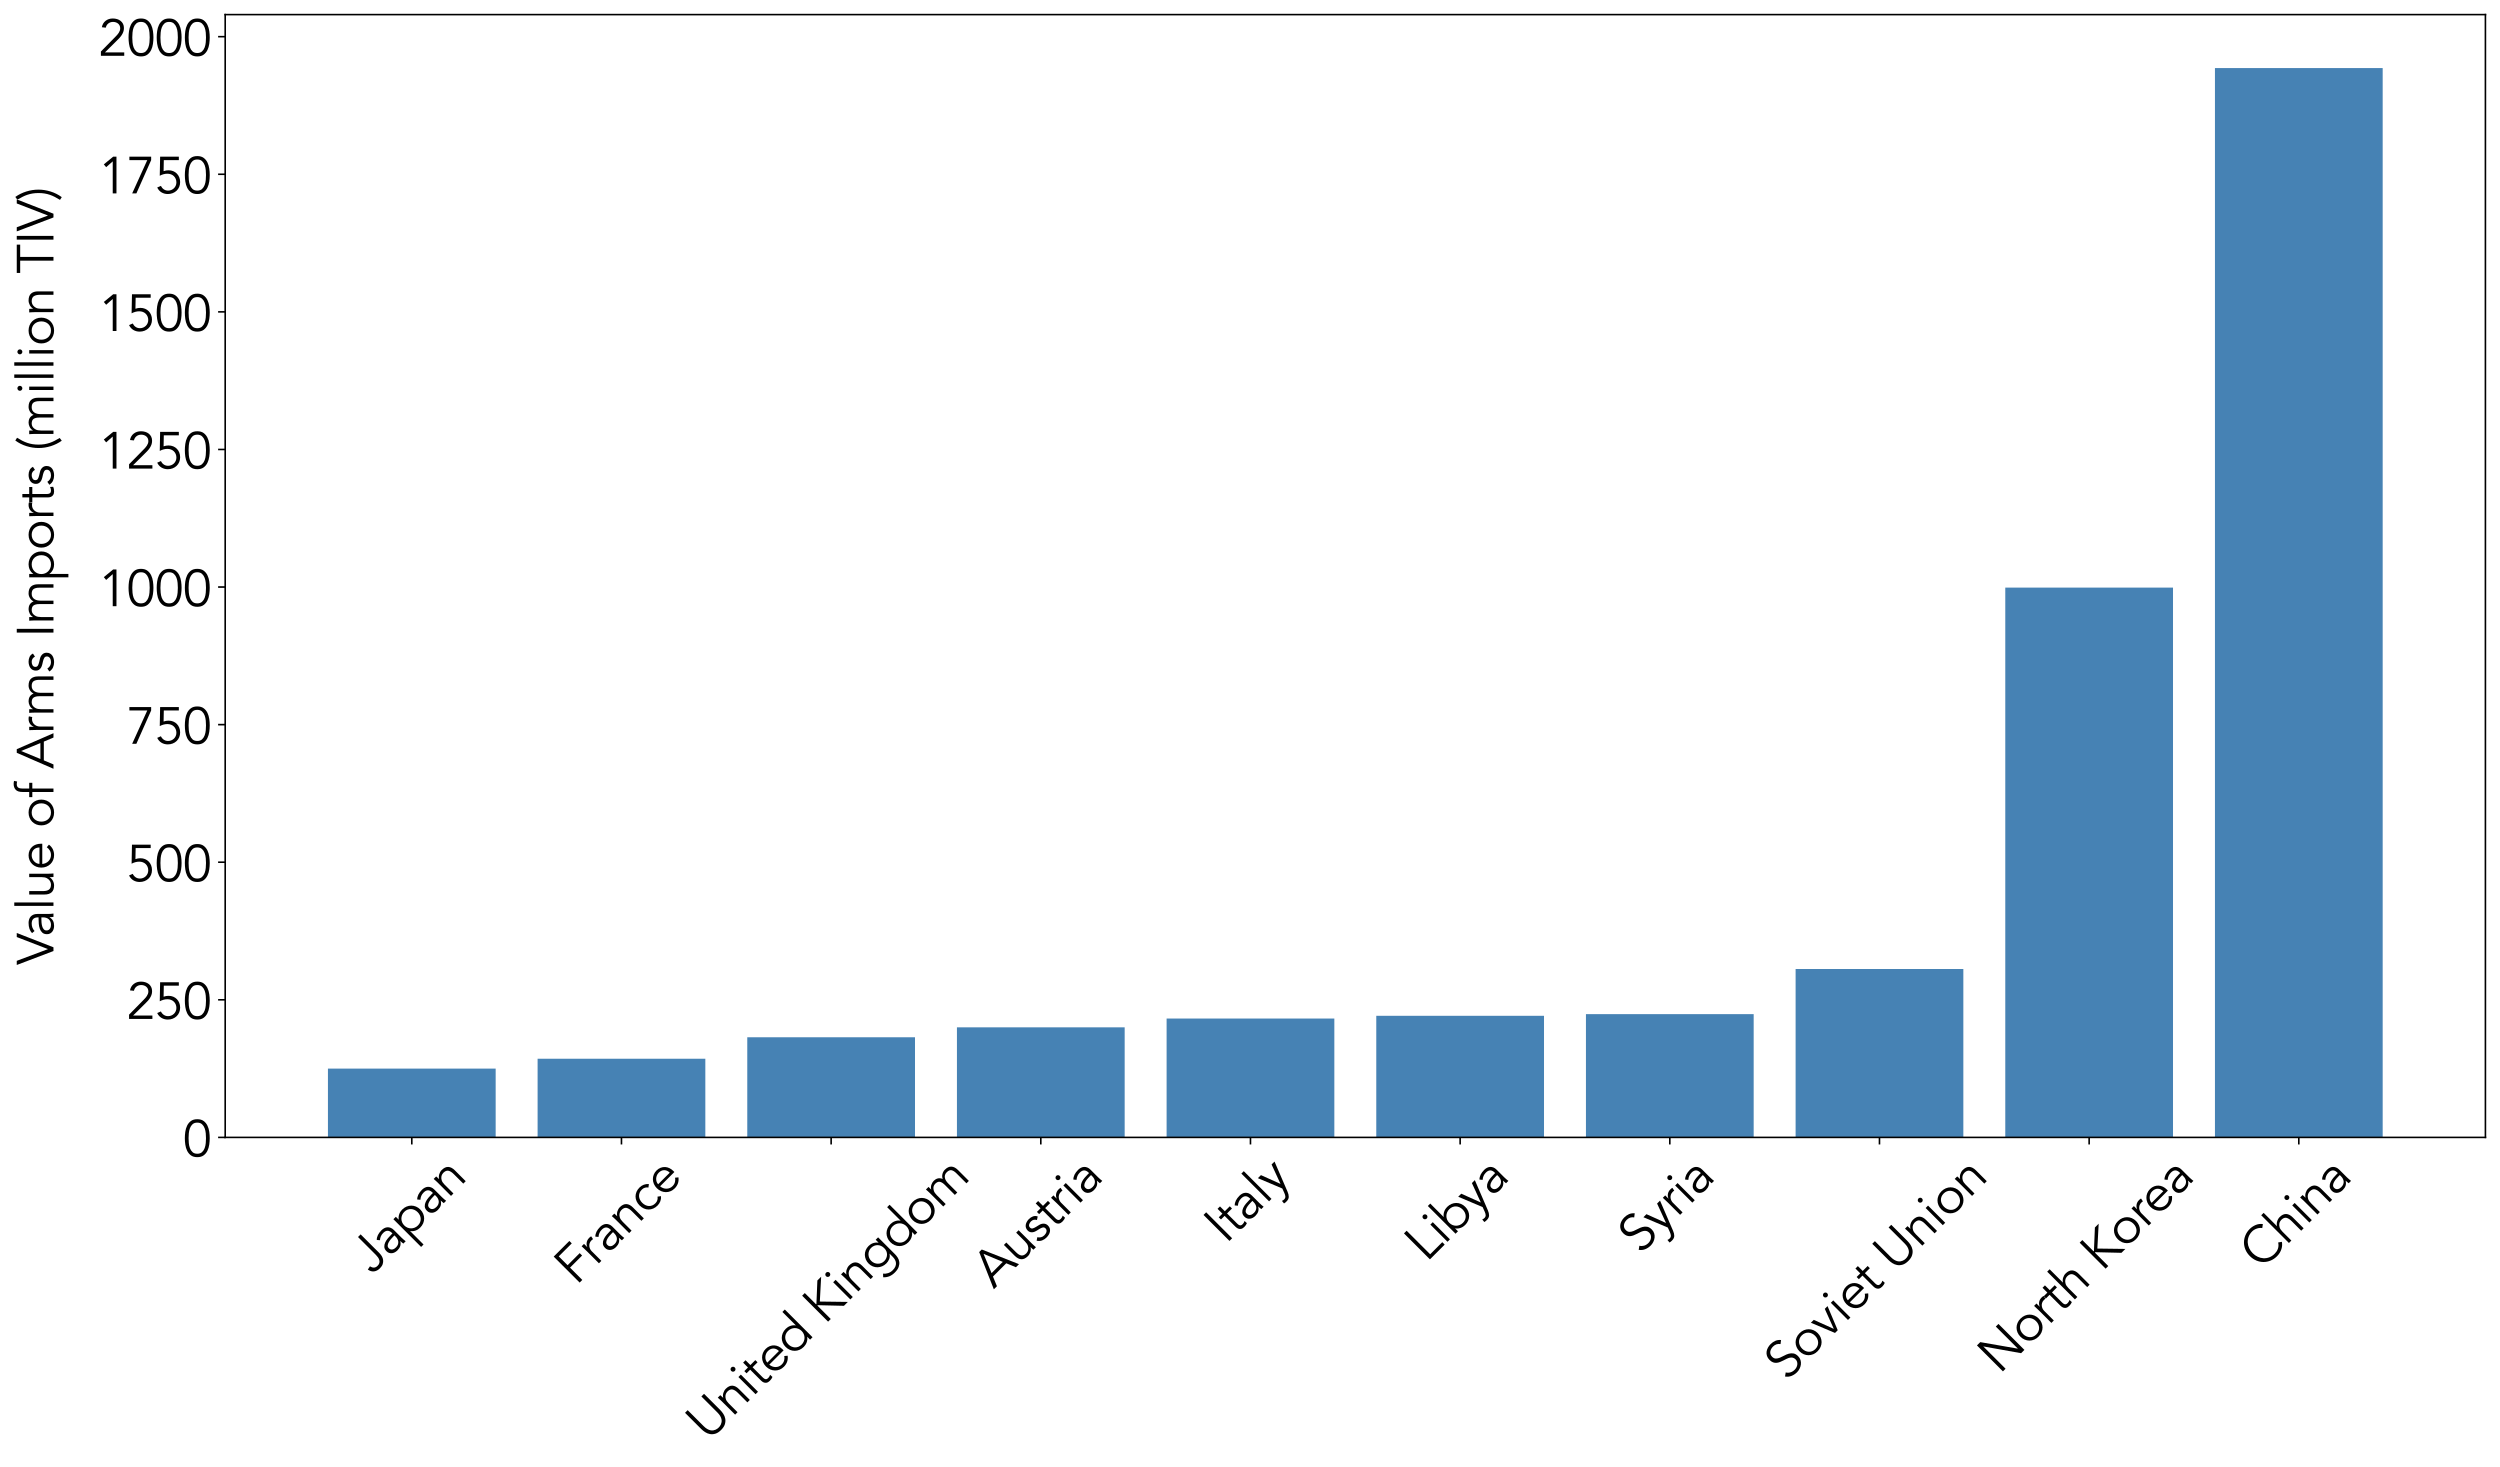 <?xml version="1.0" encoding="utf-8" standalone="no"?>
<!DOCTYPE svg PUBLIC "-//W3C//DTD SVG 1.1//EN"
  "http://www.w3.org/Graphics/SVG/1.1/DTD/svg11.dtd">
<svg xmlns:xlink="http://www.w3.org/1999/xlink" width="1234.392pt" height="724.212pt" viewBox="0 0 1234.392 724.212" xmlns="http://www.w3.org/2000/svg" version="1.1">
 <defs>
  <style type="text/css">*{stroke-linejoin: round; stroke-linecap: butt}</style>
 </defs>
 <g id="figure_1">
  <g id="patch_1">
   <path d="M 0 724.212 
L 1234.392 724.212 
L 1234.392 0 
L 0 0 
z
" style="fill: #ffffff"/>
  </g>
  <g id="axes_1">
   <g id="patch_2">
    <path d="M 111.192 561.6 
L 1227.192 561.6 
L 1227.192 7.2 
L 111.192 7.2 
z
" style="fill: #ffffff"/>
   </g>
   <g id="patch_3">
    <path d="M 161.919 561.6 
L 244.739 561.6 
L 244.739 527.632 
L 161.919 527.632 
z
" clip-path="url(#p3cf2977952)" style="fill: #4682b4"/>
   </g>
   <g id="patch_4">
    <path d="M 265.445 561.6 
L 348.265 561.6 
L 348.265 522.741 
L 265.445 522.741 
z
" clip-path="url(#p3cf2977952)" style="fill: #4682b4"/>
   </g>
   <g id="patch_5">
    <path d="M 368.97 561.6 
L 451.79 561.6 
L 451.79 512.142 
L 368.97 512.142 
z
" clip-path="url(#p3cf2977952)" style="fill: #4682b4"/>
   </g>
   <g id="patch_6">
    <path d="M 472.495 561.6 
L 555.315 561.6 
L 555.315 507.251 
L 472.495 507.251 
z
" clip-path="url(#p3cf2977952)" style="fill: #4682b4"/>
   </g>
   <g id="patch_7">
    <path d="M 576.02 561.6 
L 658.84 561.6 
L 658.84 502.903 
L 576.02 502.903 
z
" clip-path="url(#p3cf2977952)" style="fill: #4682b4"/>
   </g>
   <g id="patch_8">
    <path d="M 679.545 561.6 
L 762.365 561.6 
L 762.365 501.544 
L 679.545 501.544 
z
" clip-path="url(#p3cf2977952)" style="fill: #4682b4"/>
   </g>
   <g id="patch_9">
    <path d="M 783.07 561.6 
L 865.89 561.6 
L 865.89 500.729 
L 783.07 500.729 
z
" clip-path="url(#p3cf2977952)" style="fill: #4682b4"/>
   </g>
   <g id="patch_10">
    <path d="M 886.595 561.6 
L 969.415 561.6 
L 969.415 478.446 
L 886.595 478.446 
z
" clip-path="url(#p3cf2977952)" style="fill: #4682b4"/>
   </g>
   <g id="patch_11">
    <path d="M 990.12 561.6 
L 1072.94 561.6 
L 1072.94 290.127 
L 990.12 290.127 
z
" clip-path="url(#p3cf2977952)" style="fill: #4682b4"/>
   </g>
   <g id="patch_12">
    <path d="M 1093.645 561.6 
L 1176.465 561.6 
L 1176.465 33.6 
L 1093.645 33.6 
z
" clip-path="url(#p3cf2977952)" style="fill: #4682b4"/>
   </g>
   <g id="matplotlib.axis_1">
    <g id="xtick_1">
     <g id="line2d_1">
      <defs>
       <path id="m3e9ee8150b" d="M 0 0 
L 0 3.5 
" style="stroke: #000000; stroke-width: 0.8"/>
      </defs>
      <g>
       <use xlink:href="#m3e9ee8150b" x="203.329" y="561.6" style="stroke: #000000; stroke-width: 0.8"/>
      </g>
     </g>
     <g id="text_1">
      <!-- Japan -->
      <g transform="translate(183.716 629.464) rotate(-45) scale(0.25 -0.25)">
       <defs>
        <path id="Avenir-Book-4a" d="M 557 928 
Q 621 640 793 473 
Q 966 307 1274 307 
Q 1523 307 1680 406 
Q 1837 506 1923 662 
Q 2010 819 2042 1020 
Q 2074 1222 2074 1434 
L 2074 4531 
L 2534 4531 
L 2534 1242 
Q 2534 1011 2473 771 
Q 2413 531 2262 336 
Q 2112 141 1869 13 
Q 1626 -115 1261 -115 
Q 794 -115 480 125 
Q 166 365 90 832 
L 557 928 
z
" transform="scale(0.016)"/>
        <path id="Avenir-Book-61" d="M 2163 1491 
Q 2003 1491 1763 1475 
Q 1523 1459 1302 1398 
Q 1082 1338 925 1210 
Q 768 1082 768 858 
Q 768 710 829 604 
Q 890 499 992 432 
Q 1094 365 1219 336 
Q 1344 307 1472 307 
Q 1702 307 1872 384 
Q 2042 461 2157 592 
Q 2272 723 2326 899 
Q 2381 1075 2381 1274 
L 2381 1491 
L 2163 1491 
z
M 2381 1837 
L 2381 1914 
Q 2381 2688 1613 2688 
Q 1088 2688 698 2336 
L 442 2637 
Q 864 3072 1709 3072 
Q 1926 3072 2128 3008 
Q 2330 2944 2477 2813 
Q 2624 2682 2713 2483 
Q 2803 2285 2803 2010 
L 2803 672 
Q 2803 499 2819 310 
Q 2835 122 2854 0 
L 2445 0 
Q 2426 109 2416 237 
Q 2406 365 2406 486 
L 2394 486 
Q 2208 186 1955 54 
Q 1702 -77 1338 -77 
Q 1139 -77 953 -22 
Q 768 32 624 144 
Q 480 256 393 419 
Q 307 582 307 800 
Q 307 1165 496 1373 
Q 685 1581 969 1683 
Q 1254 1786 1577 1811 
Q 1901 1837 2170 1837 
L 2381 1837 
z
" transform="scale(0.016)"/>
        <path id="Avenir-Book-70" d="M 3194 1498 
Q 3194 1747 3114 1964 
Q 3034 2182 2886 2342 
Q 2739 2502 2531 2595 
Q 2323 2688 2061 2688 
Q 1798 2688 1580 2595 
Q 1363 2502 1203 2342 
Q 1043 2182 953 1964 
Q 864 1747 864 1498 
Q 864 1248 953 1030 
Q 1043 813 1203 653 
Q 1363 493 1580 400 
Q 1798 307 2061 307 
Q 2323 307 2531 400 
Q 2739 493 2886 653 
Q 3034 813 3114 1030 
Q 3194 1248 3194 1498 
z
M 461 2995 
L 883 2995 
L 883 2496 
L 896 2496 
Q 998 2650 1139 2758 
Q 1280 2867 1433 2937 
Q 1587 3008 1750 3040 
Q 1914 3072 2061 3072 
Q 2413 3072 2704 2953 
Q 2995 2835 3206 2624 
Q 3418 2413 3536 2125 
Q 3654 1837 3654 1498 
Q 3654 1158 3536 870 
Q 3418 582 3206 371 
Q 2995 160 2704 41 
Q 2413 -77 2061 -77 
Q 1914 -77 1750 -45 
Q 1587 -13 1433 57 
Q 1280 128 1139 237 
Q 998 346 896 499 
L 883 499 
L 883 -1843 
L 461 -1843 
L 461 2995 
z
" transform="scale(0.016)"/>
        <path id="Avenir-Book-6e" d="M 864 2995 
Q 877 2874 880 2755 
Q 883 2637 883 2515 
L 896 2515 
Q 966 2637 1075 2739 
Q 1184 2842 1318 2915 
Q 1453 2989 1603 3030 
Q 1754 3072 1901 3072 
Q 2477 3072 2752 2768 
Q 3027 2464 3027 1901 
L 3027 0 
L 2605 0 
L 2605 1658 
Q 2605 2157 2432 2422 
Q 2259 2688 1792 2688 
Q 1760 2688 1613 2662 
Q 1466 2637 1302 2521 
Q 1139 2406 1011 2176 
Q 883 1946 883 1536 
L 883 0 
L 461 0 
L 461 2336 
Q 461 2458 451 2643 
Q 442 2829 429 2995 
L 864 2995 
z
" transform="scale(0.016)"/>
       </defs>
       <use xlink:href="#Avenir-Book-4a"/>
       <use xlink:href="#Avenir-Book-61" transform="translate(48.2 0)"/>
       <use xlink:href="#Avenir-Book-70" transform="translate(100.1 0)"/>
       <use xlink:href="#Avenir-Book-61" transform="translate(161.2 0)"/>
       <use xlink:href="#Avenir-Book-6e" transform="translate(213.1 0)"/>
      </g>
     </g>
    </g>
    <g id="xtick_2">
     <g id="line2d_2">
      <g>
       <use xlink:href="#m3e9ee8150b" x="306.855" y="561.6" style="stroke: #000000; stroke-width: 0.8"/>
      </g>
     </g>
     <g id="text_2">
      <!-- France -->
      <g transform="translate(284.466 635.013) rotate(-45) scale(0.25 -0.25)">
       <defs>
        <path id="Avenir-Book-46" d="M 1075 0 
L 614 0 
L 614 4531 
L 3347 4531 
L 3347 4109 
L 1075 4109 
L 1075 2566 
L 3187 2566 
L 3187 2144 
L 1075 2144 
L 1075 0 
z
" transform="scale(0.016)"/>
        <path id="Avenir-Book-72" d="M 506 2061 
Q 506 2259 496 2464 
Q 486 2669 480 2995 
L 896 2995 
L 896 2438 
L 909 2438 
Q 954 2560 1037 2672 
Q 1120 2784 1238 2873 
Q 1357 2963 1513 3017 
Q 1670 3072 1869 3072 
Q 2048 3072 2182 3034 
L 2099 2618 
Q 2016 2650 1856 2650 
Q 1613 2650 1440 2557 
Q 1267 2464 1152 2320 
Q 1037 2176 982 2009 
Q 928 1843 928 1690 
L 928 0 
L 506 0 
L 506 2061 
z
" transform="scale(0.016)"/>
        <path id="Avenir-Book-63" d="M 2643 2291 
Q 2534 2458 2339 2573 
Q 2144 2688 1894 2688 
Q 1632 2694 1424 2604 
Q 1216 2515 1069 2355 
Q 922 2195 845 1974 
Q 768 1754 768 1498 
Q 768 1242 845 1021 
Q 922 800 1069 640 
Q 1216 480 1424 390 
Q 1632 301 1894 307 
Q 2144 307 2339 422 
Q 2534 538 2643 704 
L 2989 442 
Q 2765 179 2483 54 
Q 2202 -70 1894 -77 
Q 1530 -83 1235 35 
Q 941 154 733 365 
Q 525 576 416 867 
Q 307 1158 307 1498 
Q 307 1837 416 2128 
Q 525 2419 733 2630 
Q 941 2842 1235 2960 
Q 1530 3078 1894 3072 
Q 2202 3066 2483 2941 
Q 2765 2816 2989 2554 
L 2643 2291 
z
" transform="scale(0.016)"/>
        <path id="Avenir-Book-65" d="M 2790 1728 
Q 2790 2157 2534 2422 
Q 2278 2688 1818 2688 
Q 1613 2688 1421 2608 
Q 1229 2528 1085 2393 
Q 941 2259 854 2086 
Q 768 1914 768 1728 
L 2790 1728 
z
M 755 1382 
Q 774 1158 864 960 
Q 954 762 1101 618 
Q 1248 474 1440 390 
Q 1632 307 1856 307 
Q 2195 307 2441 464 
Q 2688 621 2816 826 
L 3142 557 
Q 2874 218 2550 70 
Q 2227 -77 1856 -77 
Q 1523 -77 1238 41 
Q 954 160 749 371 
Q 544 582 425 870 
Q 307 1158 307 1498 
Q 307 1837 422 2125 
Q 538 2413 742 2624 
Q 947 2835 1222 2953 
Q 1498 3072 1818 3072 
Q 2157 3072 2425 2950 
Q 2694 2829 2876 2627 
Q 3059 2426 3155 2154 
Q 3251 1882 3251 1574 
L 3251 1382 
L 755 1382 
z
" transform="scale(0.016)"/>
       </defs>
       <use xlink:href="#Avenir-Book-46"/>
       <use xlink:href="#Avenir-Book-72" transform="translate(55.6 0)"/>
       <use xlink:href="#Avenir-Book-61" transform="translate(88.8 0)"/>
       <use xlink:href="#Avenir-Book-6e" transform="translate(140.7 0)"/>
       <use xlink:href="#Avenir-Book-63" transform="translate(196.3 0)"/>
       <use xlink:href="#Avenir-Book-65" transform="translate(244.5 0)"/>
      </g>
     </g>
    </g>
    <g id="xtick_3">
     <g id="line2d_3">
      <g>
       <use xlink:href="#m3e9ee8150b" x="410.38" y="561.6" style="stroke: #000000; stroke-width: 0.8"/>
      </g>
     </g>
     <g id="text_3">
      <!-- United Kingdom -->
      <g transform="translate(349.537 711.922) rotate(-45) scale(0.25 -0.25)">
       <defs>
        <path id="Avenir-Book-55" d="M 3853 1690 
Q 3853 1408 3785 1091 
Q 3718 774 3532 505 
Q 3347 237 3024 61 
Q 2701 -115 2195 -115 
Q 1683 -115 1363 61 
Q 1043 237 857 505 
Q 672 774 605 1091 
Q 538 1408 538 1690 
L 538 4531 
L 998 4531 
L 998 1741 
Q 998 1414 1062 1180 
Q 1126 947 1232 787 
Q 1338 627 1469 534 
Q 1600 442 1731 390 
Q 1862 339 1984 323 
Q 2106 307 2195 307 
Q 2278 307 2403 323 
Q 2528 339 2659 390 
Q 2790 442 2921 534 
Q 3053 627 3158 787 
Q 3264 947 3328 1180 
Q 3392 1414 3392 1741 
L 3392 4531 
L 3853 4531 
L 3853 1690 
z
" transform="scale(0.016)"/>
        <path id="Avenir-Book-69" d="M 1075 4147 
Q 1075 4013 979 3926 
Q 883 3840 768 3840 
Q 653 3840 557 3926 
Q 461 4013 461 4147 
Q 461 4282 557 4368 
Q 653 4454 768 4454 
Q 883 4454 979 4368 
Q 1075 4282 1075 4147 
z
M 979 0 
L 557 0 
L 557 2995 
L 979 2995 
L 979 0 
z
" transform="scale(0.016)"/>
        <path id="Avenir-Book-74" d="M 2010 2611 
L 1146 2611 
L 1146 845 
Q 1146 678 1178 572 
Q 1210 467 1267 409 
Q 1325 352 1405 329 
Q 1485 307 1581 307 
Q 1690 307 1805 339 
Q 1920 371 2016 422 
L 2035 32 
Q 1798 -77 1466 -77 
Q 1344 -77 1213 -45 
Q 1082 -13 973 76 
Q 864 166 793 320 
Q 723 474 723 723 
L 723 2611 
L 90 2611 
L 90 2995 
L 723 2995 
L 723 3840 
L 1146 3840 
L 1146 2995 
L 2010 2995 
L 2010 2611 
z
" transform="scale(0.016)"/>
        <path id="Avenir-Book-64" d="M 717 1498 
Q 717 1248 797 1030 
Q 877 813 1024 653 
Q 1171 493 1379 400 
Q 1587 307 1850 307 
Q 2106 307 2326 400 
Q 2547 493 2707 653 
Q 2867 813 2956 1030 
Q 3046 1248 3046 1498 
Q 3046 1747 2956 1964 
Q 2867 2182 2707 2342 
Q 2547 2502 2326 2595 
Q 2106 2688 1850 2688 
Q 1587 2688 1379 2595 
Q 1171 2502 1024 2342 
Q 877 2182 797 1964 
Q 717 1747 717 1498 
z
M 3450 0 
L 3027 0 
L 3027 499 
L 3014 499 
Q 2912 346 2771 237 
Q 2630 128 2476 57 
Q 2323 -13 2160 -45 
Q 1997 -77 1850 -77 
Q 1498 -77 1206 41 
Q 915 160 704 371 
Q 493 582 374 870 
Q 256 1158 256 1498 
Q 256 1837 374 2125 
Q 493 2413 704 2624 
Q 915 2835 1206 2953 
Q 1498 3072 1850 3072 
Q 1997 3072 2160 3040 
Q 2323 3008 2476 2937 
Q 2630 2867 2771 2758 
Q 2912 2650 3014 2496 
L 3027 2496 
L 3027 4838 
L 3450 4838 
L 3450 0 
z
" transform="scale(0.016)"/>
        <path id="Avenir-Book-20" transform="scale(0.016)"/>
        <path id="Avenir-Book-4b" d="M 1075 2566 
L 1082 2566 
L 1139 2566 
L 3270 4531 
L 3930 4531 
L 1645 2477 
L 4058 0 
L 3379 0 
L 1152 2336 
L 1082 2336 
L 1075 2336 
L 1075 0 
L 614 0 
L 614 4531 
L 1075 4531 
L 1075 2566 
z
" transform="scale(0.016)"/>
        <path id="Avenir-Book-67" d="M 768 1536 
Q 768 1299 854 1091 
Q 941 883 1091 726 
Q 1242 570 1443 477 
Q 1645 384 1882 384 
Q 2112 384 2320 467 
Q 2528 550 2688 700 
Q 2848 851 2934 1062 
Q 3021 1274 3014 1536 
Q 3014 1773 2937 1981 
Q 2861 2189 2713 2345 
Q 2566 2502 2355 2595 
Q 2144 2688 1882 2688 
Q 1645 2688 1443 2595 
Q 1242 2502 1091 2345 
Q 941 2189 854 1981 
Q 768 1773 768 1536 
z
M 691 -602 
Q 877 -851 1174 -1001 
Q 1472 -1152 1837 -1152 
Q 2157 -1152 2381 -1059 
Q 2605 -966 2742 -806 
Q 2880 -646 2941 -432 
Q 3002 -218 3002 26 
L 3002 563 
L 2989 563 
Q 2784 256 2489 128 
Q 2195 0 1869 0 
Q 1542 0 1257 115 
Q 973 230 761 432 
Q 550 634 428 915 
Q 307 1197 307 1523 
Q 307 1850 422 2131 
Q 538 2413 739 2624 
Q 941 2835 1219 2953 
Q 1498 3072 1830 3072 
Q 1965 3072 2115 3046 
Q 2266 3021 2416 2957 
Q 2566 2893 2713 2781 
Q 2861 2669 2989 2496 
L 3002 2496 
L 3002 2995 
L 3424 2995 
L 3424 26 
Q 3424 -218 3363 -493 
Q 3302 -768 3126 -998 
Q 2950 -1229 2636 -1382 
Q 2323 -1536 1818 -1536 
Q 1370 -1536 1018 -1389 
Q 666 -1242 378 -934 
L 691 -602 
z
" transform="scale(0.016)"/>
        <path id="Avenir-Book-6f" d="M 3027 1498 
Q 3027 1747 2947 1964 
Q 2867 2182 2720 2342 
Q 2573 2502 2365 2595 
Q 2157 2688 1894 2688 
Q 1632 2688 1424 2595 
Q 1216 2502 1072 2342 
Q 928 2182 848 1964 
Q 768 1747 768 1498 
Q 768 1248 848 1030 
Q 928 813 1072 653 
Q 1216 493 1424 400 
Q 1632 307 1894 307 
Q 2157 307 2365 400 
Q 2573 493 2720 653 
Q 2867 813 2947 1030 
Q 3027 1248 3027 1498 
z
M 3488 1498 
Q 3488 1158 3369 870 
Q 3251 582 3040 371 
Q 2829 160 2537 41 
Q 2246 -77 1894 -77 
Q 1549 -77 1257 41 
Q 966 160 755 371 
Q 544 582 425 870 
Q 307 1158 307 1498 
Q 307 1837 425 2125 
Q 544 2413 755 2624 
Q 966 2835 1257 2953 
Q 1549 3072 1894 3072 
Q 2246 3072 2537 2953 
Q 2829 2835 3040 2624 
Q 3251 2413 3369 2125 
Q 3488 1837 3488 1498 
z
" transform="scale(0.016)"/>
        <path id="Avenir-Book-6d" d="M 461 2330 
Q 461 2496 451 2662 
Q 442 2829 429 2995 
L 883 2995 
L 883 2541 
L 896 2541 
Q 1050 2803 1322 2937 
Q 1594 3072 1862 3072 
Q 1984 3072 2121 3046 
Q 2259 3021 2387 2953 
Q 2515 2886 2627 2764 
Q 2739 2643 2816 2451 
Q 2944 2739 3222 2905 
Q 3501 3072 3802 3072 
Q 4378 3072 4653 2768 
Q 4928 2464 4928 1901 
L 4928 0 
L 4506 0 
L 4506 1747 
Q 4506 2202 4346 2445 
Q 4186 2688 3750 2688 
Q 3514 2688 3354 2595 
Q 3194 2502 3094 2348 
Q 2995 2195 2950 2000 
Q 2906 1805 2906 1594 
L 2906 0 
L 2483 0 
L 2483 1747 
Q 2483 2202 2323 2445 
Q 2163 2688 1728 2688 
Q 1690 2688 1552 2662 
Q 1414 2637 1267 2521 
Q 1120 2406 1001 2176 
Q 883 1946 883 1536 
L 883 0 
L 461 0 
L 461 2330 
z
" transform="scale(0.016)"/>
       </defs>
       <use xlink:href="#Avenir-Book-55"/>
       <use xlink:href="#Avenir-Book-6e" transform="translate(68.6 0)"/>
       <use xlink:href="#Avenir-Book-69" transform="translate(124.2 0)"/>
       <use xlink:href="#Avenir-Book-74" transform="translate(148.2 0)"/>
       <use xlink:href="#Avenir-Book-65" transform="translate(181.4 0)"/>
       <use xlink:href="#Avenir-Book-64" transform="translate(237 0)"/>
       <use xlink:href="#Avenir-Book-20" transform="translate(298.1 0)"/>
       <use xlink:href="#Avenir-Book-4b" transform="translate(325.9 0)"/>
       <use xlink:href="#Avenir-Book-69" transform="translate(388.9 0)"/>
       <use xlink:href="#Avenir-Book-6e" transform="translate(412.9 0)"/>
       <use xlink:href="#Avenir-Book-67" transform="translate(468.5 0)"/>
       <use xlink:href="#Avenir-Book-64" transform="translate(529.6 0)"/>
       <use xlink:href="#Avenir-Book-6f" transform="translate(590.7 0)"/>
       <use xlink:href="#Avenir-Book-6d" transform="translate(650 0)"/>
      </g>
     </g>
    </g>
    <g id="xtick_4">
     <g id="line2d_4">
      <g>
       <use xlink:href="#m3e9ee8150b" x="513.905" y="561.6" style="stroke: #000000; stroke-width: 0.8"/>
      </g>
     </g>
     <g id="text_4">
      <!-- Austria -->
      <g transform="translate(490.721 636.604) rotate(-45) scale(0.25 -0.25)">
       <defs>
        <path id="Avenir-Book-41" d="M 1210 1613 
L 3174 1613 
L 2195 3994 
L 1210 1613 
z
M 538 0 
L 0 0 
L 1971 4531 
L 2419 4531 
L 4390 0 
L 3853 0 
L 3354 1190 
L 1037 1190 
L 538 0 
z
" transform="scale(0.016)"/>
        <path id="Avenir-Book-75" d="M 2624 0 
Q 2611 122 2608 240 
Q 2605 358 2605 480 
L 2592 480 
Q 2522 358 2413 256 
Q 2304 154 2169 80 
Q 2035 6 1884 -35 
Q 1734 -77 1587 -77 
Q 1011 -77 736 227 
Q 461 531 461 1094 
L 461 2995 
L 883 2995 
L 883 1338 
Q 883 1088 921 896 
Q 960 704 1053 573 
Q 1146 442 1302 374 
Q 1459 307 1696 307 
Q 1728 307 1875 332 
Q 2022 358 2185 473 
Q 2349 589 2477 819 
Q 2605 1050 2605 1459 
L 2605 2995 
L 3027 2995 
L 3027 659 
Q 3027 538 3036 352 
Q 3046 166 3059 0 
L 2624 0 
z
" transform="scale(0.016)"/>
        <path id="Avenir-Book-73" d="M 2048 2285 
Q 1952 2470 1792 2579 
Q 1632 2688 1402 2688 
Q 1293 2688 1181 2662 
Q 1069 2637 979 2582 
Q 890 2528 835 2445 
Q 781 2362 781 2240 
Q 781 2029 928 1933 
Q 1075 1837 1370 1766 
L 1798 1664 
Q 2112 1594 2320 1379 
Q 2528 1165 2528 845 
Q 2528 602 2429 426 
Q 2330 250 2166 138 
Q 2003 26 1792 -25 
Q 1581 -77 1363 -77 
Q 1018 -77 720 54 
Q 422 186 211 506 
L 576 755 
Q 704 550 899 428 
Q 1094 307 1363 307 
Q 1491 307 1619 336 
Q 1747 365 1846 425 
Q 1946 486 2006 582 
Q 2067 678 2067 806 
Q 2067 1030 1900 1129 
Q 1734 1229 1498 1286 
L 1088 1382 
Q 1011 1402 880 1446 
Q 749 1491 624 1580 
Q 499 1670 409 1814 
Q 320 1958 320 2170 
Q 320 2400 413 2573 
Q 506 2746 662 2854 
Q 819 2963 1017 3017 
Q 1216 3072 1427 3072 
Q 1741 3072 2009 2950 
Q 2278 2829 2426 2534 
L 2048 2285 
z
" transform="scale(0.016)"/>
       </defs>
       <use xlink:href="#Avenir-Book-41"/>
       <use xlink:href="#Avenir-Book-75" transform="translate(68.6 0)"/>
       <use xlink:href="#Avenir-Book-73" transform="translate(124.2 0)"/>
       <use xlink:href="#Avenir-Book-74" transform="translate(166.8 0)"/>
       <use xlink:href="#Avenir-Book-72" transform="translate(200 0)"/>
       <use xlink:href="#Avenir-Book-69" transform="translate(233.2 0)"/>
       <use xlink:href="#Avenir-Book-61" transform="translate(257.2 0)"/>
      </g>
     </g>
    </g>
    <g id="xtick_5">
     <g id="line2d_5">
      <g>
       <use xlink:href="#m3e9ee8150b" x="617.43" y="561.6" style="stroke: #000000; stroke-width: 0.8"/>
      </g>
     </g>
     <g id="text_5">
      <!-- Italy -->
      <g transform="translate(605.327 614.44) rotate(-45) scale(0.25 -0.25)">
       <defs>
        <path id="Avenir-Book-49" d="M 1075 0 
L 614 0 
L 614 4531 
L 1075 4531 
L 1075 0 
z
" transform="scale(0.016)"/>
        <path id="Avenir-Book-6c" d="M 979 0 
L 557 0 
L 557 4838 
L 979 4838 
L 979 0 
z
" transform="scale(0.016)"/>
        <path id="Avenir-Book-79" d="M 1574 518 
L 2490 2995 
L 3002 2995 
L 1504 -781 
Q 1370 -1126 1162 -1331 
Q 954 -1536 563 -1536 
Q 467 -1536 368 -1529 
Q 269 -1523 173 -1491 
L 218 -1082 
Q 352 -1152 538 -1152 
Q 762 -1152 890 -1011 
Q 1018 -870 1114 -614 
L 1331 -38 
L 102 2995 
L 634 2995 
L 1574 518 
z
" transform="scale(0.016)"/>
       </defs>
       <use xlink:href="#Avenir-Book-49"/>
       <use xlink:href="#Avenir-Book-74" transform="translate(26.4 0)"/>
       <use xlink:href="#Avenir-Book-61" transform="translate(59.6 0)"/>
       <use xlink:href="#Avenir-Book-6c" transform="translate(111.5 0)"/>
       <use xlink:href="#Avenir-Book-79" transform="translate(135.5 0)"/>
      </g>
     </g>
    </g>
    <g id="xtick_6">
     <g id="line2d_6">
      <g>
       <use xlink:href="#m3e9ee8150b" x="720.955" y="561.6" style="stroke: #000000; stroke-width: 0.8"/>
      </g>
     </g>
     <g id="text_6">
      <!-- Libya -->
      <g transform="translate(704.302 623.542) rotate(-45) scale(0.25 -0.25)">
       <defs>
        <path id="Avenir-Book-4c" d="M 1075 422 
L 3187 422 
L 3187 0 
L 614 0 
L 614 4531 
L 1075 4531 
L 1075 422 
z
" transform="scale(0.016)"/>
        <path id="Avenir-Book-62" d="M 3194 1498 
Q 3194 1747 3114 1964 
Q 3034 2182 2886 2342 
Q 2739 2502 2531 2595 
Q 2323 2688 2061 2688 
Q 1798 2688 1580 2595 
Q 1363 2502 1203 2342 
Q 1043 2182 953 1964 
Q 864 1747 864 1498 
Q 864 1248 953 1030 
Q 1043 813 1203 653 
Q 1363 493 1580 400 
Q 1798 307 2061 307 
Q 2323 307 2531 400 
Q 2739 493 2886 653 
Q 3034 813 3114 1030 
Q 3194 1248 3194 1498 
z
M 461 4838 
L 883 4838 
L 883 2496 
L 896 2496 
Q 998 2650 1139 2758 
Q 1280 2867 1433 2937 
Q 1587 3008 1750 3040 
Q 1914 3072 2061 3072 
Q 2413 3072 2704 2953 
Q 2995 2835 3206 2624 
Q 3418 2413 3536 2125 
Q 3654 1837 3654 1498 
Q 3654 1158 3536 870 
Q 3418 582 3206 371 
Q 2995 160 2704 41 
Q 2413 -77 2061 -77 
Q 1914 -77 1750 -45 
Q 1587 -13 1433 57 
Q 1280 128 1139 237 
Q 998 346 896 499 
L 883 499 
L 883 0 
L 461 0 
L 461 4838 
z
" transform="scale(0.016)"/>
       </defs>
       <use xlink:href="#Avenir-Book-4c"/>
       <use xlink:href="#Avenir-Book-69" transform="translate(50 0)"/>
       <use xlink:href="#Avenir-Book-62" transform="translate(74 0)"/>
       <use xlink:href="#Avenir-Book-79" transform="translate(135.1 0)"/>
       <use xlink:href="#Avenir-Book-61" transform="translate(183.3 0)"/>
      </g>
     </g>
    </g>
    <g id="xtick_7">
     <g id="line2d_7">
      <g>
       <use xlink:href="#m3e9ee8150b" x="824.48" y="561.6" style="stroke: #000000; stroke-width: 0.8"/>
      </g>
     </g>
     <g id="text_7">
      <!-- Syria -->
      <g transform="translate(809.798 619.6) rotate(-45) scale(0.25 -0.25)">
       <defs>
        <path id="Avenir-Book-53" d="M 2758 3782 
Q 2458 4224 1882 4224 
Q 1702 4224 1529 4176 
Q 1357 4128 1219 4029 
Q 1082 3930 998 3773 
Q 915 3616 915 3405 
Q 915 3098 1088 2928 
Q 1261 2758 1517 2649 
Q 1773 2541 2077 2454 
Q 2381 2368 2637 2224 
Q 2893 2080 3065 1843 
Q 3238 1606 3238 1197 
Q 3238 890 3107 643 
Q 2976 397 2761 230 
Q 2547 64 2281 -25 
Q 2016 -115 1747 -115 
Q 1331 -115 956 41 
Q 582 198 320 557 
L 736 858 
Q 883 608 1145 457 
Q 1408 307 1766 307 
Q 1939 307 2112 361 
Q 2285 416 2422 521 
Q 2560 627 2649 780 
Q 2739 934 2739 1133 
Q 2739 1370 2640 1526 
Q 2541 1683 2377 1788 
Q 2214 1894 2006 1964 
Q 1798 2035 1577 2105 
Q 1357 2176 1149 2265 
Q 941 2355 777 2492 
Q 614 2630 515 2838 
Q 416 3046 416 3360 
Q 416 3686 541 3929 
Q 666 4173 874 4333 
Q 1082 4493 1344 4569 
Q 1606 4646 1882 4646 
Q 2266 4646 2579 4524 
Q 2893 4403 3162 4096 
L 2758 3782 
z
" transform="scale(0.016)"/>
       </defs>
       <use xlink:href="#Avenir-Book-53"/>
       <use xlink:href="#Avenir-Book-79" transform="translate(55.6 0)"/>
       <use xlink:href="#Avenir-Book-72" transform="translate(103.8 0)"/>
       <use xlink:href="#Avenir-Book-69" transform="translate(137 0)"/>
       <use xlink:href="#Avenir-Book-61" transform="translate(161 0)"/>
      </g>
     </g>
    </g>
    <g id="xtick_8">
     <g id="line2d_8">
      <g>
       <use xlink:href="#m3e9ee8150b" x="928.005" y="561.6" style="stroke: #000000; stroke-width: 0.8"/>
      </g>
     </g>
     <g id="text_8">
      <!-- Soviet Union -->
      <g transform="translate(882.046 682.154) rotate(-45) scale(0.25 -0.25)">
       <defs>
        <path id="Avenir-Book-76" d="M 1779 0 
L 1306 0 
L 90 2995 
L 595 2995 
L 1549 474 
L 1562 474 
L 2515 2995 
L 2995 2995 
L 1779 0 
z
" transform="scale(0.016)"/>
       </defs>
       <use xlink:href="#Avenir-Book-53"/>
       <use xlink:href="#Avenir-Book-6f" transform="translate(55.6 0)"/>
       <use xlink:href="#Avenir-Book-76" transform="translate(114.9 0)"/>
       <use xlink:href="#Avenir-Book-69" transform="translate(163.1 0)"/>
       <use xlink:href="#Avenir-Book-65" transform="translate(187.1 0)"/>
       <use xlink:href="#Avenir-Book-74" transform="translate(242.7 0)"/>
       <use xlink:href="#Avenir-Book-20" transform="translate(275.9 0)"/>
       <use xlink:href="#Avenir-Book-55" transform="translate(303.7 0)"/>
       <use xlink:href="#Avenir-Book-6e" transform="translate(372.3 0)"/>
       <use xlink:href="#Avenir-Book-69" transform="translate(427.9 0)"/>
       <use xlink:href="#Avenir-Book-6f" transform="translate(451.9 0)"/>
       <use xlink:href="#Avenir-Book-6e" transform="translate(511.2 0)"/>
      </g>
     </g>
    </g>
    <g id="xtick_9">
     <g id="line2d_9">
      <g>
       <use xlink:href="#m3e9ee8150b" x="1031.53" y="561.6" style="stroke: #000000; stroke-width: 0.8"/>
      </g>
     </g>
     <g id="text_9">
      <!-- North Korea -->
      <g transform="translate(987.217 678.862) rotate(-45) scale(0.25 -0.25)">
       <defs>
        <path id="Avenir-Book-4e" d="M 3891 691 
L 3904 691 
L 3904 4531 
L 4365 4531 
L 4365 0 
L 3789 0 
L 1088 3878 
L 1075 3878 
L 1075 0 
L 614 0 
L 614 4531 
L 1190 4531 
L 3891 691 
z
" transform="scale(0.016)"/>
        <path id="Avenir-Book-68" d="M 461 4838 
L 883 4838 
L 883 2515 
L 896 2515 
Q 966 2637 1075 2739 
Q 1184 2842 1318 2915 
Q 1453 2989 1603 3030 
Q 1754 3072 1901 3072 
Q 2477 3072 2752 2768 
Q 3027 2464 3027 1901 
L 3027 0 
L 2605 0 
L 2605 1658 
Q 2605 2157 2432 2422 
Q 2259 2688 1792 2688 
Q 1760 2688 1613 2662 
Q 1466 2637 1302 2521 
Q 1139 2406 1011 2176 
Q 883 1946 883 1536 
L 883 0 
L 461 0 
L 461 4838 
z
" transform="scale(0.016)"/>
       </defs>
       <use xlink:href="#Avenir-Book-4e"/>
       <use xlink:href="#Avenir-Book-6f" transform="translate(77.8 0)"/>
       <use xlink:href="#Avenir-Book-72" transform="translate(137.1 0)"/>
       <use xlink:href="#Avenir-Book-74" transform="translate(170.3 0)"/>
       <use xlink:href="#Avenir-Book-68" transform="translate(203.5 0)"/>
       <use xlink:href="#Avenir-Book-20" transform="translate(259.1 0)"/>
       <use xlink:href="#Avenir-Book-4b" transform="translate(286.9 0)"/>
       <use xlink:href="#Avenir-Book-6f" transform="translate(349.9 0)"/>
       <use xlink:href="#Avenir-Book-72" transform="translate(409.2 0)"/>
       <use xlink:href="#Avenir-Book-65" transform="translate(440.65 0)"/>
       <use xlink:href="#Avenir-Book-61" transform="translate(496.25 0)"/>
      </g>
     </g>
    </g>
    <g id="xtick_10">
     <g id="line2d_10">
      <g>
       <use xlink:href="#m3e9ee8150b" x="1135.055" y="561.6" style="stroke: #000000; stroke-width: 0.8"/>
      </g>
     </g>
     <g id="text_10">
      <!-- China -->
      <g transform="translate(1116.431 627.483) rotate(-45) scale(0.25 -0.25)">
       <defs>
        <path id="Avenir-Book-43" d="M 4346 717 
Q 4230 544 4060 390 
Q 3891 237 3673 125 
Q 3456 13 3203 -51 
Q 2950 -115 2669 -115 
Q 2163 -115 1731 64 
Q 1299 243 982 560 
Q 666 877 486 1312 
Q 307 1747 307 2266 
Q 307 2784 486 3219 
Q 666 3654 982 3971 
Q 1299 4288 1731 4467 
Q 2163 4646 2669 4646 
Q 3091 4646 3513 4480 
Q 3936 4314 4237 3930 
L 3834 3629 
Q 3763 3738 3641 3846 
Q 3520 3955 3363 4038 
Q 3206 4122 3027 4173 
Q 2848 4224 2669 4224 
Q 2234 4224 1888 4064 
Q 1542 3904 1302 3635 
Q 1062 3366 934 3011 
Q 806 2656 806 2266 
Q 806 1875 934 1520 
Q 1062 1165 1302 896 
Q 1542 627 1888 467 
Q 2234 307 2669 307 
Q 2848 307 3024 339 
Q 3200 371 3369 448 
Q 3539 525 3689 656 
Q 3840 787 3968 986 
L 4346 717 
z
" transform="scale(0.016)"/>
       </defs>
       <use xlink:href="#Avenir-Book-43"/>
       <use xlink:href="#Avenir-Book-68" transform="translate(70.4 0)"/>
       <use xlink:href="#Avenir-Book-69" transform="translate(126 0)"/>
       <use xlink:href="#Avenir-Book-6e" transform="translate(150 0)"/>
       <use xlink:href="#Avenir-Book-61" transform="translate(205.6 0)"/>
      </g>
     </g>
    </g>
   </g>
   <g id="matplotlib.axis_2">
    <g id="ytick_1">
     <g id="line2d_11">
      <defs>
       <path id="md9ef09e8f7" d="M 0 0 
L -3.5 0 
" style="stroke: #000000; stroke-width: 0.8"/>
      </defs>
      <g>
       <use xlink:href="#md9ef09e8f7" x="111.192" y="561.6" style="stroke: #000000; stroke-width: 0.8"/>
      </g>
     </g>
     <g id="text_11">
      <!-- 0 -->
      <g transform="translate(90.294 571.049) scale(0.25 -0.25)">
       <defs>
        <path id="Avenir-Book-30" d="M 1779 4186 
Q 1408 4186 1193 3987 
Q 979 3789 870 3494 
Q 762 3200 733 2867 
Q 704 2534 704 2266 
Q 704 1997 733 1664 
Q 762 1331 870 1036 
Q 979 742 1193 544 
Q 1408 346 1779 346 
Q 2150 346 2364 544 
Q 2579 742 2688 1036 
Q 2797 1331 2825 1664 
Q 2854 1997 2854 2266 
Q 2854 2534 2825 2867 
Q 2797 3200 2688 3494 
Q 2579 3789 2364 3987 
Q 2150 4186 1779 4186 
z
M 1779 4608 
Q 2266 4608 2566 4384 
Q 2867 4160 3033 3814 
Q 3200 3469 3257 3056 
Q 3315 2643 3315 2266 
Q 3315 1888 3257 1475 
Q 3200 1062 3033 716 
Q 2867 371 2566 147 
Q 2266 -77 1779 -77 
Q 1293 -77 992 147 
Q 691 371 524 716 
Q 358 1062 300 1475 
Q 243 1888 243 2266 
Q 243 2643 300 3056 
Q 358 3469 524 3814 
Q 691 4160 992 4384 
Q 1293 4608 1779 4608 
z
" transform="scale(0.016)"/>
       </defs>
       <use xlink:href="#Avenir-Book-30"/>
      </g>
     </g>
    </g>
    <g id="ytick_2">
     <g id="line2d_12">
      <g>
       <use xlink:href="#md9ef09e8f7" x="111.192" y="493.664" style="stroke: #000000; stroke-width: 0.8"/>
      </g>
     </g>
     <g id="text_12">
      <!-- 250 -->
      <g transform="translate(62.497 503.113) scale(0.25 -0.25)">
       <defs>
        <path id="Avenir-Book-32" d="M 3187 0 
L 307 0 
L 307 531 
L 2112 2368 
Q 2214 2470 2316 2585 
Q 2419 2701 2502 2829 
Q 2586 2957 2637 3097 
Q 2688 3238 2688 3392 
Q 2688 3578 2621 3725 
Q 2554 3872 2432 3974 
Q 2310 4077 2150 4131 
Q 1990 4186 1811 4186 
Q 1466 4186 1222 3994 
Q 979 3802 909 3475 
L 422 3526 
Q 518 4032 886 4320 
Q 1254 4608 1779 4608 
Q 2054 4608 2300 4534 
Q 2547 4461 2736 4313 
Q 2925 4166 3037 3945 
Q 3149 3725 3149 3430 
Q 3149 3168 3069 2950 
Q 2989 2733 2861 2541 
Q 2733 2349 2569 2176 
Q 2406 2003 2234 1837 
L 806 422 
L 3187 422 
L 3187 0 
z
" transform="scale(0.016)"/>
        <path id="Avenir-Book-35" d="M 2976 4109 
L 1120 4109 
L 1094 2746 
Q 1242 2803 1395 2828 
Q 1549 2854 1702 2854 
Q 2022 2854 2284 2745 
Q 2547 2637 2736 2441 
Q 2925 2246 3030 1980 
Q 3136 1715 3136 1402 
Q 3136 1075 3021 803 
Q 2906 531 2701 336 
Q 2496 141 2217 32 
Q 1939 -77 1613 -77 
Q 1184 -77 838 128 
Q 493 333 307 730 
L 762 928 
Q 890 659 1120 502 
Q 1350 346 1651 346 
Q 1869 346 2054 426 
Q 2240 506 2377 640 
Q 2515 774 2595 960 
Q 2675 1146 2675 1357 
Q 2675 1594 2592 1792 
Q 2509 1990 2361 2134 
Q 2214 2278 2009 2355 
Q 1805 2432 1562 2432 
Q 1318 2432 1078 2365 
Q 838 2298 621 2182 
L 666 4531 
L 2976 4531 
L 2976 4109 
z
" transform="scale(0.016)"/>
       </defs>
       <use xlink:href="#Avenir-Book-32"/>
       <use xlink:href="#Avenir-Book-35" transform="translate(55.6 0)"/>
       <use xlink:href="#Avenir-Book-30" transform="translate(111.2 0)"/>
      </g>
     </g>
    </g>
    <g id="ytick_3">
     <g id="line2d_13">
      <g>
       <use xlink:href="#md9ef09e8f7" x="111.192" y="425.728" style="stroke: #000000; stroke-width: 0.8"/>
      </g>
     </g>
     <g id="text_13">
      <!-- 500 -->
      <g transform="translate(62.497 435.177) scale(0.25 -0.25)">
       <use xlink:href="#Avenir-Book-35"/>
       <use xlink:href="#Avenir-Book-30" transform="translate(55.6 0)"/>
       <use xlink:href="#Avenir-Book-30" transform="translate(111.2 0)"/>
      </g>
     </g>
    </g>
    <g id="ytick_4">
     <g id="line2d_14">
      <g>
       <use xlink:href="#md9ef09e8f7" x="111.192" y="357.791" style="stroke: #000000; stroke-width: 0.8"/>
      </g>
     </g>
     <g id="text_14">
      <!-- 750 -->
      <g transform="translate(62.497 367.241) scale(0.25 -0.25)">
       <defs>
        <path id="Avenir-Book-37" d="M 3034 4109 
L 1210 0 
L 691 0 
L 2554 4109 
L 346 4109 
L 346 4531 
L 3034 4531 
L 3034 4109 
z
" transform="scale(0.016)"/>
       </defs>
       <use xlink:href="#Avenir-Book-37"/>
       <use xlink:href="#Avenir-Book-35" transform="translate(55.6 0)"/>
       <use xlink:href="#Avenir-Book-30" transform="translate(111.2 0)"/>
      </g>
     </g>
    </g>
    <g id="ytick_5">
     <g id="line2d_15">
      <g>
       <use xlink:href="#md9ef09e8f7" x="111.192" y="289.855" style="stroke: #000000; stroke-width: 0.8"/>
      </g>
     </g>
     <g id="text_15">
      <!-- 1000 -->
      <g transform="translate(48.598 299.304) scale(0.25 -0.25)">
       <defs>
        <path id="Avenir-Book-31" d="M 2227 0 
L 1766 0 
L 1766 3955 
L 954 3238 
L 666 3584 
L 1818 4531 
L 2227 4531 
L 2227 0 
z
" transform="scale(0.016)"/>
       </defs>
       <use xlink:href="#Avenir-Book-31"/>
       <use xlink:href="#Avenir-Book-30" transform="translate(55.6 0)"/>
       <use xlink:href="#Avenir-Book-30" transform="translate(111.2 0)"/>
       <use xlink:href="#Avenir-Book-30" transform="translate(166.8 0)"/>
      </g>
     </g>
    </g>
    <g id="ytick_6">
     <g id="line2d_16">
      <g>
       <use xlink:href="#md9ef09e8f7" x="111.192" y="221.919" style="stroke: #000000; stroke-width: 0.8"/>
      </g>
     </g>
     <g id="text_16">
      <!-- 1250 -->
      <g transform="translate(48.598 231.368) scale(0.25 -0.25)">
       <use xlink:href="#Avenir-Book-31"/>
       <use xlink:href="#Avenir-Book-32" transform="translate(55.6 0)"/>
       <use xlink:href="#Avenir-Book-35" transform="translate(111.2 0)"/>
       <use xlink:href="#Avenir-Book-30" transform="translate(166.8 0)"/>
      </g>
     </g>
    </g>
    <g id="ytick_7">
     <g id="line2d_17">
      <g>
       <use xlink:href="#md9ef09e8f7" x="111.192" y="153.983" style="stroke: #000000; stroke-width: 0.8"/>
      </g>
     </g>
     <g id="text_17">
      <!-- 1500 -->
      <g transform="translate(48.598 163.432) scale(0.25 -0.25)">
       <use xlink:href="#Avenir-Book-31"/>
       <use xlink:href="#Avenir-Book-35" transform="translate(55.6 0)"/>
       <use xlink:href="#Avenir-Book-30" transform="translate(111.2 0)"/>
       <use xlink:href="#Avenir-Book-30" transform="translate(166.8 0)"/>
      </g>
     </g>
    </g>
    <g id="ytick_8">
     <g id="line2d_18">
      <g>
       <use xlink:href="#md9ef09e8f7" x="111.192" y="86.047" style="stroke: #000000; stroke-width: 0.8"/>
      </g>
     </g>
     <g id="text_18">
      <!-- 1750 -->
      <g transform="translate(48.598 95.496) scale(0.25 -0.25)">
       <use xlink:href="#Avenir-Book-31"/>
       <use xlink:href="#Avenir-Book-37" transform="translate(55.6 0)"/>
       <use xlink:href="#Avenir-Book-35" transform="translate(111.2 0)"/>
       <use xlink:href="#Avenir-Book-30" transform="translate(166.8 0)"/>
      </g>
     </g>
    </g>
    <g id="ytick_9">
     <g id="line2d_19">
      <g>
       <use xlink:href="#md9ef09e8f7" x="111.192" y="18.111" style="stroke: #000000; stroke-width: 0.8"/>
      </g>
     </g>
     <g id="text_19">
      <!-- 2000 -->
      <g transform="translate(48.598 27.56) scale(0.25 -0.25)">
       <use xlink:href="#Avenir-Book-32"/>
       <use xlink:href="#Avenir-Book-30" transform="translate(55.6 0)"/>
       <use xlink:href="#Avenir-Book-30" transform="translate(111.2 0)"/>
       <use xlink:href="#Avenir-Book-30" transform="translate(166.8 0)"/>
      </g>
     </g>
    </g>
    <g id="text_20">
     <!-- Value of Arms Imports (million TIV) -->
     <g transform="translate(26.399 476.388) rotate(-90) scale(0.25 -0.25)">
      <defs>
       <path id="Avenir-Book-56" d="M 1933 691 
L 1946 691 
L 3430 4531 
L 3930 4531 
L 2163 0 
L 1702 0 
L -19 4531 
L 493 4531 
L 1933 691 
z
" transform="scale(0.016)"/>
       <path id="Avenir-Book-66" d="M 1856 2611 
L 1146 2611 
L 1146 0 
L 723 0 
L 723 2611 
L 90 2611 
L 90 2995 
L 723 2995 
L 723 3814 
Q 723 4410 998 4662 
Q 1274 4915 1728 4915 
Q 1818 4915 1910 4902 
Q 2003 4890 2093 4870 
L 2016 4486 
Q 1939 4506 1856 4518 
Q 1773 4531 1690 4531 
Q 1517 4531 1408 4473 
Q 1299 4416 1241 4310 
Q 1184 4205 1165 4064 
Q 1146 3923 1146 3763 
L 1146 2995 
L 1856 2995 
L 1856 2611 
z
" transform="scale(0.016)"/>
       <path id="Avenir-Book-28" d="M 1613 4493 
Q 1408 4166 1251 3859 
Q 1094 3552 985 3235 
Q 877 2918 822 2579 
Q 768 2240 768 1843 
Q 768 1446 822 1113 
Q 877 781 979 473 
Q 1082 166 1235 -134 
Q 1389 -435 1587 -768 
L 1248 -1024 
Q 819 -422 582 320 
Q 346 1062 346 1843 
Q 346 2586 579 3334 
Q 813 4083 1274 4710 
L 1613 4493 
z
" transform="scale(0.016)"/>
       <path id="Avenir-Book-54" d="M 2067 0 
L 1606 0 
L 1606 4109 
L 90 4109 
L 90 4531 
L 3584 4531 
L 3584 4109 
L 2067 4109 
L 2067 0 
z
" transform="scale(0.016)"/>
       <path id="Avenir-Book-29" d="M 51 -806 
Q 256 -480 413 -173 
Q 570 134 678 451 
Q 787 768 841 1107 
Q 896 1446 896 1843 
Q 896 2240 841 2573 
Q 787 2906 684 3213 
Q 582 3520 428 3821 
Q 275 4122 77 4454 
L 416 4710 
Q 845 4109 1081 3366 
Q 1318 2624 1318 1843 
Q 1318 1101 1084 352 
Q 851 -397 390 -1024 
L 51 -806 
z
" transform="scale(0.016)"/>
      </defs>
      <use xlink:href="#Avenir-Book-56"/>
      <use xlink:href="#Avenir-Book-61" transform="translate(55.6 0)"/>
      <use xlink:href="#Avenir-Book-6c" transform="translate(107.5 0)"/>
      <use xlink:href="#Avenir-Book-75" transform="translate(131.5 0)"/>
      <use xlink:href="#Avenir-Book-65" transform="translate(187.1 0)"/>
      <use xlink:href="#Avenir-Book-20" transform="translate(242.7 0)"/>
      <use xlink:href="#Avenir-Book-6f" transform="translate(270.5 0)"/>
      <use xlink:href="#Avenir-Book-66" transform="translate(329.8 0)"/>
      <use xlink:href="#Avenir-Book-20" transform="translate(359.4 0)"/>
      <use xlink:href="#Avenir-Book-41" transform="translate(387.2 0)"/>
      <use xlink:href="#Avenir-Book-72" transform="translate(455.8 0)"/>
      <use xlink:href="#Avenir-Book-6d" transform="translate(490.75 0)"/>
      <use xlink:href="#Avenir-Book-73" transform="translate(575.95 0)"/>
      <use xlink:href="#Avenir-Book-20" transform="translate(618.55 0)"/>
      <use xlink:href="#Avenir-Book-49" transform="translate(646.35 0)"/>
      <use xlink:href="#Avenir-Book-6d" transform="translate(672.75 0)"/>
      <use xlink:href="#Avenir-Book-70" transform="translate(757.95 0)"/>
      <use xlink:href="#Avenir-Book-6f" transform="translate(819.05 0)"/>
      <use xlink:href="#Avenir-Book-72" transform="translate(878.35 0)"/>
      <use xlink:href="#Avenir-Book-74" transform="translate(911.55 0)"/>
      <use xlink:href="#Avenir-Book-73" transform="translate(944.75 0)"/>
      <use xlink:href="#Avenir-Book-20" transform="translate(987.35 0)"/>
      <use xlink:href="#Avenir-Book-28" transform="translate(1015.15 0)"/>
      <use xlink:href="#Avenir-Book-6d" transform="translate(1041.15 0)"/>
      <use xlink:href="#Avenir-Book-69" transform="translate(1126.35 0)"/>
      <use xlink:href="#Avenir-Book-6c" transform="translate(1150.35 0)"/>
      <use xlink:href="#Avenir-Book-6c" transform="translate(1174.35 0)"/>
      <use xlink:href="#Avenir-Book-69" transform="translate(1198.35 0)"/>
      <use xlink:href="#Avenir-Book-6f" transform="translate(1222.35 0)"/>
      <use xlink:href="#Avenir-Book-6e" transform="translate(1281.65 0)"/>
      <use xlink:href="#Avenir-Book-20" transform="translate(1337.25 0)"/>
      <use xlink:href="#Avenir-Book-54" transform="translate(1365.05 0)"/>
      <use xlink:href="#Avenir-Book-49" transform="translate(1422.45 0)"/>
      <use xlink:href="#Avenir-Book-56" transform="translate(1448.85 0)"/>
      <use xlink:href="#Avenir-Book-29" transform="translate(1509.95 0)"/>
     </g>
    </g>
   </g>
   <g id="patch_13">
    <path d="M 111.192 561.6 
L 111.192 7.2 
" style="fill: none; stroke: #000000; stroke-width: 0.8; stroke-linejoin: miter; stroke-linecap: square"/>
   </g>
   <g id="patch_14">
    <path d="M 1227.192 561.6 
L 1227.192 7.2 
" style="fill: none; stroke: #000000; stroke-width: 0.8; stroke-linejoin: miter; stroke-linecap: square"/>
   </g>
   <g id="patch_15">
    <path d="M 111.192 561.6 
L 1227.192 561.6 
" style="fill: none; stroke: #000000; stroke-width: 0.8; stroke-linejoin: miter; stroke-linecap: square"/>
   </g>
   <g id="patch_16">
    <path d="M 111.192 7.2 
L 1227.192 7.2 
" style="fill: none; stroke: #000000; stroke-width: 0.8; stroke-linejoin: miter; stroke-linecap: square"/>
   </g>
  </g>
 </g>
 <defs>
  <clipPath id="p3cf2977952">
   <rect x="111.192" y="7.2" width="1116" height="554.4"/>
  </clipPath>
 </defs>
</svg>
